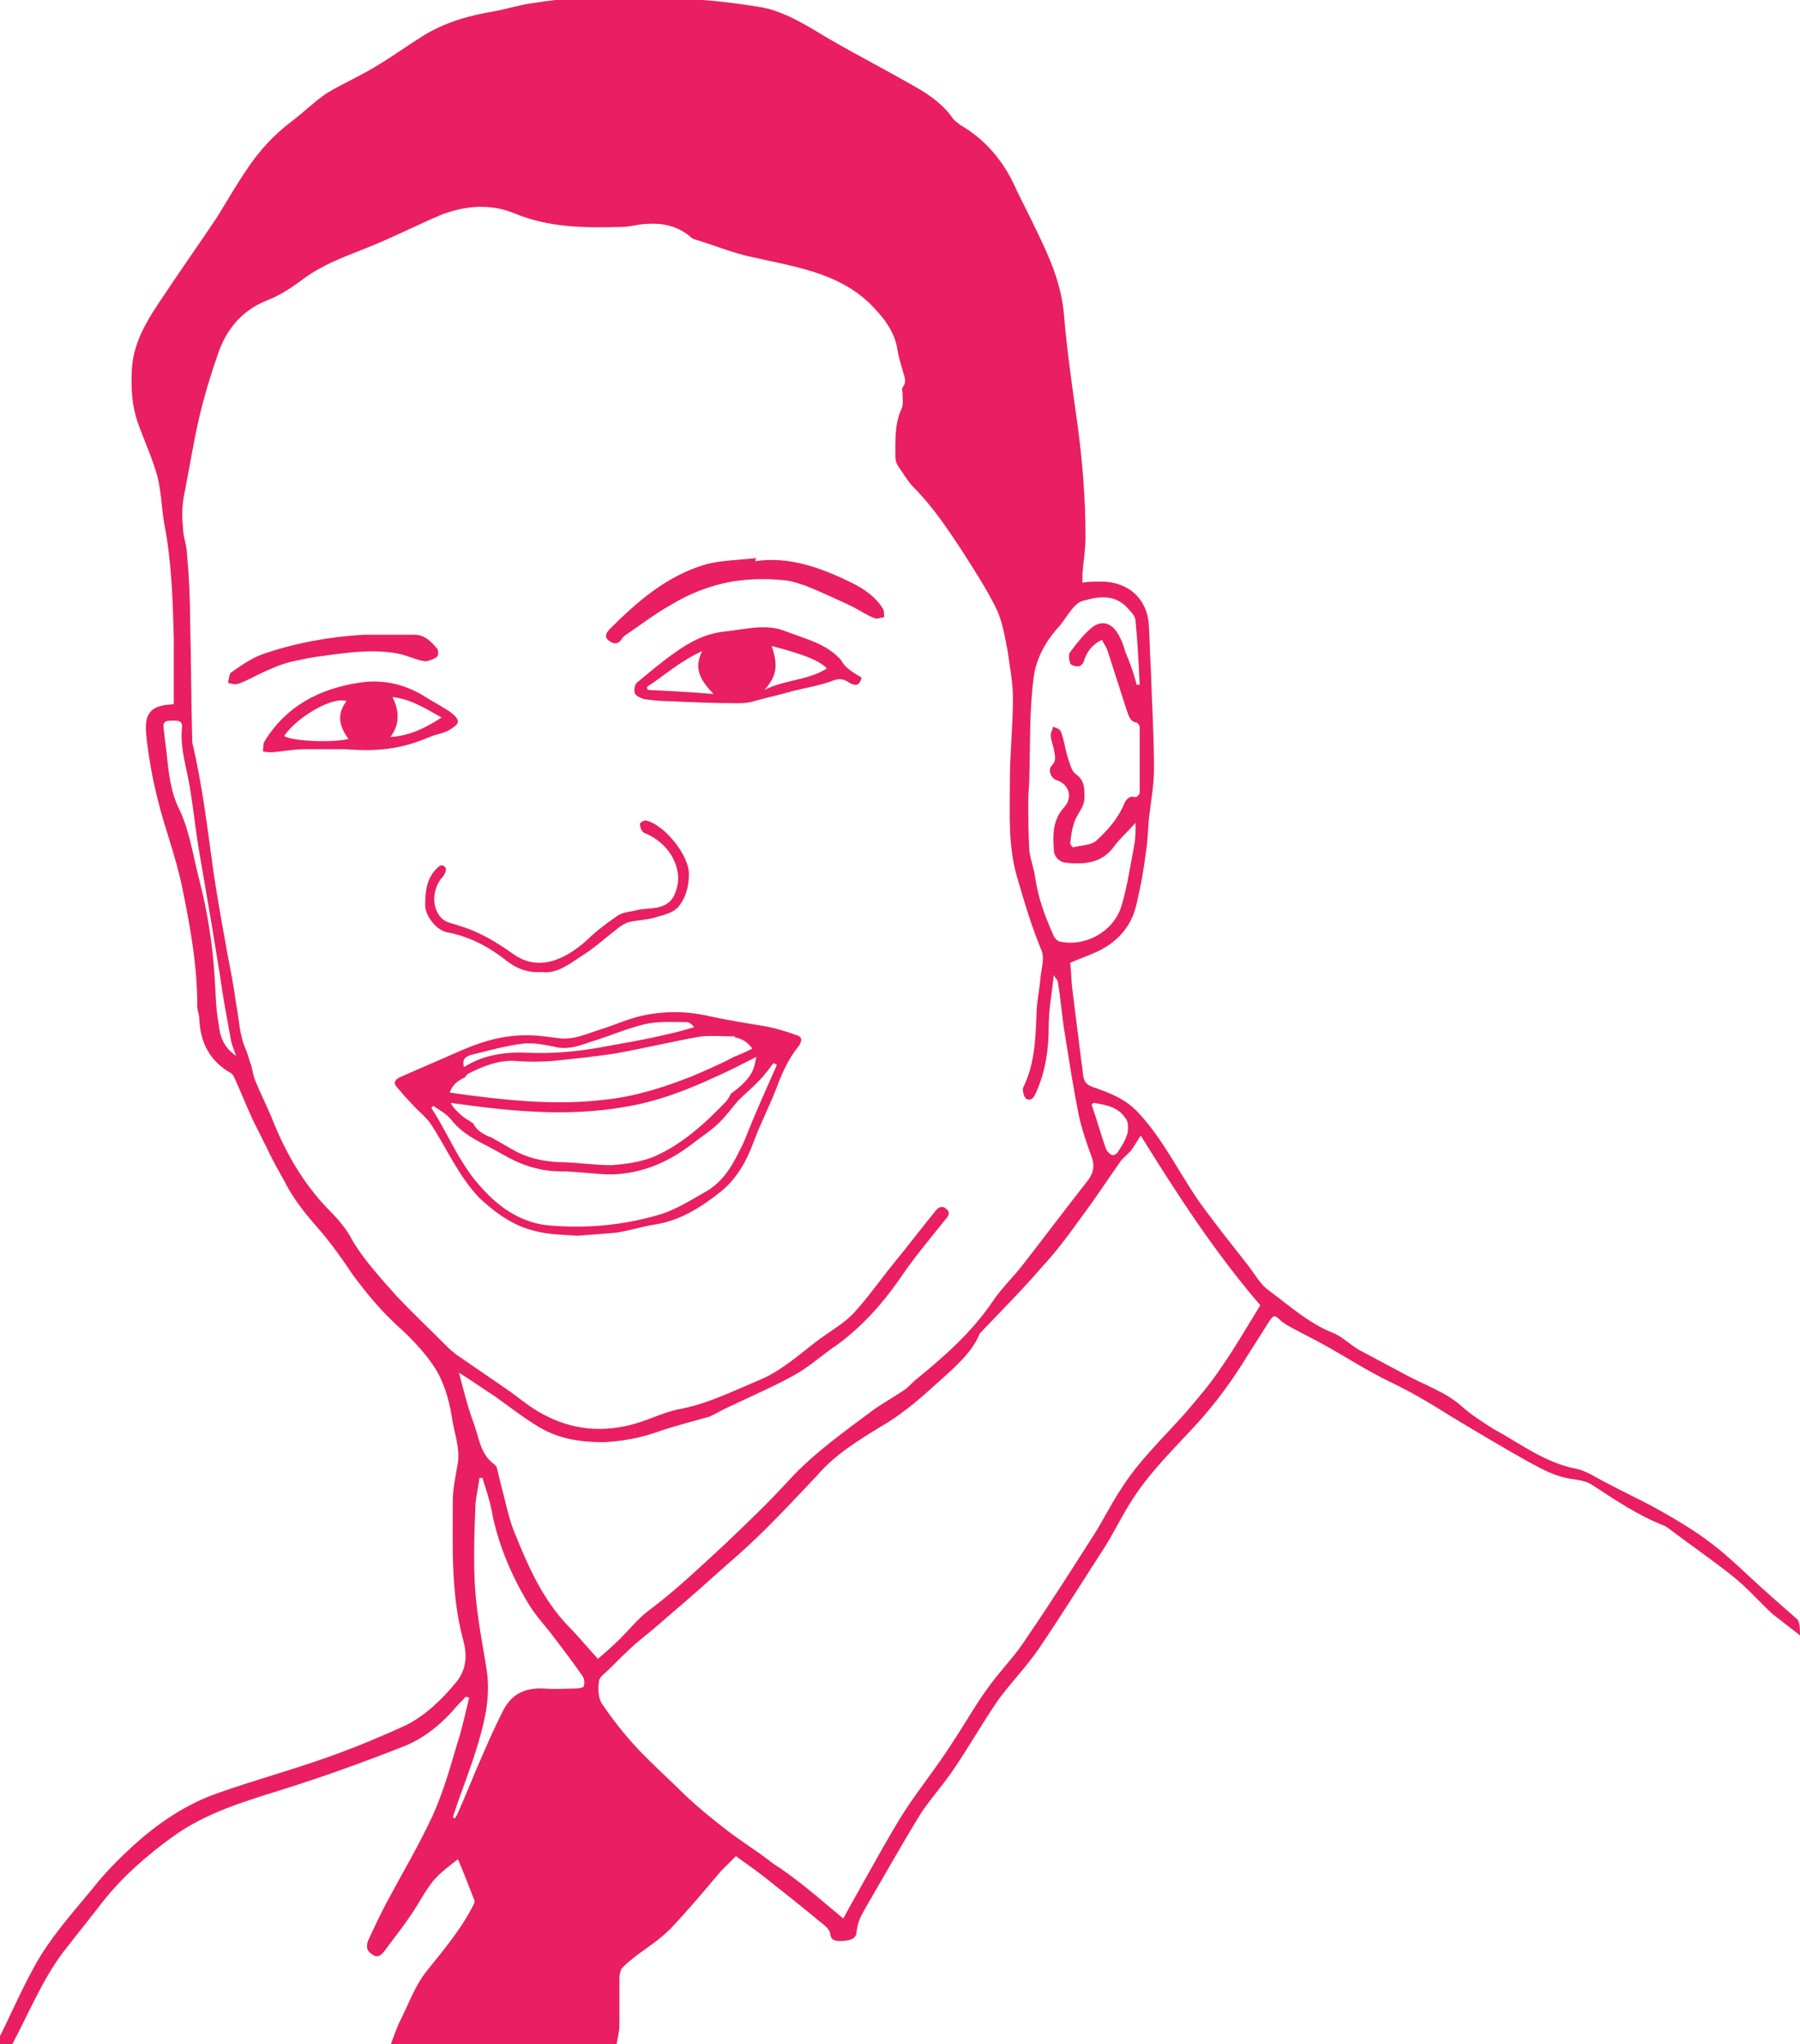 <?xml version="1.0" encoding="utf-8"?>
<!-- Generator: Adobe Illustrator 19.2.1, SVG Export Plug-In . SVG Version: 6.00 Build 0)  -->
<svg version="1.1" id="Layer_1" xmlns="http://www.w3.org/2000/svg" xmlns:xlink="http://www.w3.org/1999/xlink" x="0px" y="0px"
	 viewBox="0 0 176.1 200" style="enable-background:new 0 0 176.1 200;" xml:space="preserve">
<style type="text/css">
	.st0{fill:#E91E63;}
</style>
<g id="pharm-justin-red">
	<path class="st0" d="M176.1,160c-0.9-0.7-1.8-1.4-2.7-2.1c-1.3-1.2-2.5-2.6-3.9-3.7c-2-1.6-4.2-3.1-6.3-4.7
		c-0.1-0.1-0.2-0.1-0.3-0.2c-2.6-1-4.8-2.5-7.1-4c-0.6-0.4-1.3-0.5-2-0.6c-1.6-0.2-3-1-4.3-1.7c-2.5-1.4-5-2.9-7.5-4.4
		c-1.9-1.2-3.9-2.4-6-3.4c-2.3-1.1-4.4-2.5-6.6-3.7c-1.1-0.6-2.3-1.2-3.4-1.8c-0.2-0.1-0.4-0.3-0.6-0.4c-0.7-0.7-0.8-0.7-1.3,0.1
		c-0.7,1.1-1.4,2.2-2.1,3.3c-1.4,2.3-3,4.5-4.9,6.6c-2.3,2.5-4.7,4.8-6.5,7.7c-1,1.6-1.8,3.3-2.8,4.8c-2,3.1-4,6.3-6.1,9.4
		c-1.2,1.8-2.8,3.4-4.1,5.2c-1.5,2.2-2.8,4.5-4.3,6.7c-1,1.5-2.2,2.8-3.2,4.3c-1.9,3.1-3.7,6.3-5.5,9.4c-0.4,0.7-0.7,1.3-0.8,2.2
		c0,0.7-0.7,0.9-1.5,0.9c-0.6,0-1,0-1.1-0.8c-0.1-0.4-0.6-0.8-1-1.1c-1.8-1.5-3.7-3-5.6-4.5c-0.9-0.7-1.8-1.3-2.6-1.9
		c-0.6,0.6-1,1-1.5,1.5c-1.6,1.9-3.2,3.8-4.9,5.6c-1,1-2.2,1.8-3.3,2.6c-0.5,0.4-1,0.8-1.4,1.2c-0.2,0.2-0.2,0.5-0.3,0.8
		c0,1.6,0,3.2,0,4.8c0,0.7-0.2,1.4-0.3,2c-7.4,0-14.7,0-22.1,0c0.3-0.8,0.6-1.7,1-2.5c0.8-1.6,1.4-3.3,2.5-4.7c1.6-2,3.3-4,4.5-6.3
		c0.1-0.2,0.3-0.5,0.2-0.7c-0.5-1.3-1-2.6-1.6-4c-0.9,0.7-1.7,1.3-2.4,2.1c-0.9,1.1-1.5,2.4-2.3,3.5c-0.8,1.2-1.7,2.3-2.5,3.4
		c-0.3,0.4-0.7,0.7-1.2,0.3c-0.5-0.3-0.6-0.7-0.4-1.3c0.6-1.3,1.2-2.6,1.9-3.9c1.5-2.8,3.1-5.5,4.4-8.3c1-2.2,1.7-4.6,2.4-7
		c0.5-1.5,0.8-3,1.2-4.6c-0.1,0-0.2-0.1-0.3-0.1c-0.1,0.1-0.2,0.1-0.2,0.2c-0.2,0.2-0.4,0.4-0.6,0.6c-1.5,1.8-3.3,3.3-5.4,4.1
		c-3.8,1.5-7.7,2.9-11.5,4.1c-3.8,1.2-7.7,2.3-11,4.7c-2.5,1.8-4.9,3.9-6.8,6.3c-1.3,1.7-2.7,3.4-4,5.1c-2,2.7-3.3,5.9-4.9,8.9
		c-0.5,0-1.1,0-1.6,0c1.5-2.9,2.7-5.9,4.4-8.7c1.5-2.4,3.4-4.5,5.2-6.7c1.1-1.4,2.4-2.7,3.7-3.9c2.5-2.3,5.3-4.2,8.5-5.3
		c3.7-1.3,7.4-2.3,11-3.6c2.5-0.9,4.9-1.9,7.3-3c2-1,3.6-2.6,5-4.3c1-1.3,1-2.7,0.6-4.1c-1.2-4.5-1-9.1-1-13.6
		c0-1.2,0.3-2.5,0.5-3.7c0.2-1.6-0.4-3-0.6-4.5c-0.3-1.8-0.8-3.5-1.8-5c-0.9-1.3-2-2.5-3.2-3.6c-1.8-1.6-3.3-3.4-4.7-5.3
		c-1-1.5-2-2.9-3.1-4.2c-1.3-1.5-2.6-3-3.5-4.8c-0.6-1.1-1.2-2.1-1.7-3.2c-0.5-1-1-2-1.5-3c-0.6-1.3-1.1-2.6-1.7-3.9
		c-0.1-0.2-0.2-0.5-0.4-0.6c-2.1-1.2-3-3-3.1-5.3c0-0.4-0.2-0.8-0.2-1.3c0-4-0.7-7.8-1.5-11.7c-0.6-2.9-1.7-5.7-2.4-8.6
		c-0.5-2-0.9-4.2-1.1-6.3c-0.2-2.2,0.6-2.8,2.7-2.9c0-0.6,0-1.3,0-1.9c0-1.5,0-3.1,0-4.6c-0.1-3.7-0.2-7.3-0.9-11
		c-0.3-1.6-0.3-3.2-0.7-4.8c-0.5-1.8-1.3-3.5-1.9-5.2c-0.6-1.7-0.7-3.4-0.6-5.3c0.2-3,1.8-5.2,3.4-7.6s3.3-4.8,4.9-7.2
		c1-1.6,1.9-3.2,3-4.8c1.2-1.8,2.6-3.3,4.3-4.6c1.2-0.9,2.3-2,3.5-2.8c1.5-0.9,3.1-1.6,4.6-2.5c1.7-1,3.2-2.1,4.8-3.1
		c2.1-1.3,4.5-2,7-2.4c1-0.2,2.1-0.5,3.1-0.7c1.3-0.2,2.6-0.4,3.9-0.5c3.9-0.1,7.8-0.1,11.7,0C69.5,0,72,0.3,74.4,0.7
		c1.8,0.3,3.5,1.2,5.2,2.2c2.6,1.6,5.3,3,8,4.5c2.1,1.2,4.3,2.2,5.7,4.3c0.2,0.2,0.4,0.3,0.6,0.5c2.6,1.5,4.4,3.7,5.6,6.5
		c0.8,1.6,1.6,3.2,2.4,4.9c1.1,2.3,2,4.7,2.2,7.3c0.3,3.5,0.8,7,1.3,10.5c0.5,3.7,0.8,7.4,0.8,11.1c0,1.2-0.2,2.4-0.3,3.6
		c0,0.3,0,0.5,0,0.9c0.6-0.1,1.2-0.1,1.8-0.1c2.7,0,4.6,1.7,4.7,4.4c0.1,1.5,0.1,2.9,0.2,4.4c0.1,3.2,0.3,6.4,0.3,9.5
		c0,1.6-0.3,3.2-0.5,4.9c-0.1,1.1-0.1,2.2-0.3,3.3c-0.2,1.7-0.5,3.3-0.9,5c-0.5,2.4-2.1,4-4.3,4.9c-0.7,0.3-1.3,0.5-2.2,0.9
		c0.1,0.8,0.1,1.6,0.2,2.5c0.3,2.4,0.6,4.8,0.9,7.2c0.1,0.5,0.1,1,0.2,1.5c0.2,0.9,0.9,0.9,1.6,1.2c1.4,0.5,2.7,1.1,3.8,2.3
		c2.6,2.8,4.1,6.2,6.3,9.2c1.4,1.9,2.9,3.8,4.4,5.7c0.7,0.9,1.2,1.9,2.1,2.5c2,1.5,3.9,3.2,6.2,4.1c1,0.4,1.8,1.3,2.8,1.8
		c1.5,0.8,3,1.6,4.5,2.4c1.7,0.9,3.7,1.6,5.2,2.9c1,0.9,2.1,1.6,3.2,2.3c2.6,1.4,5,3.3,8.1,3.9c1,0.2,2,0.9,3,1.4
		c1.5,0.8,3,1.5,4.5,2.3c4.9,2.7,6.4,4,9.4,6.8c1.5,1.4,3.1,2.8,4.7,4.2C176.1,158.7,176.1,159.4,176.1,160z M58.5,162.3
		c0.8-0.7,1.5-1.3,2.2-2c0.9-0.9,1.7-1.9,2.6-2.6c2.7-2,5.1-4.3,7.6-6.6c2.2-2.1,4.4-4.2,6.4-6.4c2.4-2.6,5.4-4.7,8.2-6.8
		c1-0.7,2.1-1.3,3.1-2c0.4-0.3,0.7-0.7,1.1-1c2.7-2.2,5.3-4.5,7.3-7.4c0.9-1.4,2.1-2.5,3.1-3.8c2.1-2.7,4.2-5.5,6.4-8.3
		c0.5-0.7,0.6-1.4,0.3-2.2c-0.5-1.4-1-2.8-1.3-4.3c-0.5-2.5-0.9-5.1-1.3-7.6c-0.3-1.7-0.4-3.4-0.7-5.2c0-0.2-0.2-0.3-0.4-0.7
		c-0.2,1.8-0.5,3.4-0.5,5c0,2.2-0.3,4.4-1.2,6.4c-0.2,0.5-0.5,1-1,0.7c-0.2-0.1-0.4-0.8-0.3-1.1c1.1-2.2,1.2-4.6,1.3-7
		c0-1.3,0.3-2.5,0.4-3.8c0.1-0.9,0.4-1.9,0.1-2.6c-1-2.4-1.7-4.8-2.4-7.2c-0.9-3.1-0.7-6.2-0.7-9.4c0-2.7,0.3-5.4,0.3-8.1
		c0-1.5-0.3-3-0.5-4.5c-0.3-1.5-0.5-3-1.2-4.4c-1-2-2.2-3.8-3.4-5.7c-1.4-2.1-2.8-4.2-4.6-6c-0.6-0.6-1.1-1.5-1.6-2.2
		c-0.1-0.2-0.2-0.5-0.2-0.7c0-1.6-0.1-3.3,0.6-4.8c0.2-0.4,0.1-1,0.1-1.5c0-0.2-0.1-0.4,0-0.6c0.5-0.6,0.1-1.2,0-1.7
		c-0.2-0.7-0.4-1.3-0.5-2c-0.3-1.9-1.5-3.3-2.7-4.5c-3.1-3-7.3-3.6-11.3-4.5c-2-0.4-3.9-1.2-5.9-1.8c-0.1,0-0.1-0.1-0.2-0.1
		c-1.2-1.1-2.7-1.5-4.3-1.4c-0.9,0-1.7,0.3-2.5,0.3c-3.6,0.1-7.1,0.1-10.5-1.3c-2.4-1-4.8-0.8-7.2,0.1c-2.6,1.1-5.1,2.4-7.7,3.4
		c-2,0.8-3.9,1.5-5.7,2.8c-1.2,0.9-2.4,1.7-3.7,2.2c-2.5,1-4,2.9-4.8,5.3c-0.7,2-1.3,4-1.8,6.1c-0.6,2.6-1,5.2-1.5,7.7
		c-0.2,1-0.2,2.1-0.1,3.1c0,0.9,0.4,1.8,0.4,2.7c0.2,2.1,0.3,4.3,0.3,6.4c0.1,3.8,0.1,7.7,0.2,11.5c0,0.1,0,0.3,0,0.4
		c1,4.2,1.5,8.5,2.1,12.8c0.4,2.7,0.9,5.4,1.4,8.2c0.3,1.5,0.6,3.1,0.8,4.6c0.3,1.5,0.3,3.1,1,4.6c0.2,0.5,0.3,1,0.5,1.5
		c0.1,0.5,0.2,1,0.4,1.5c0.5,1.2,1.1,2.4,1.6,3.6c1.3,3.3,3,6.3,5.5,8.9c0.9,0.9,1.8,1.9,2.4,3.1c1.2,2,2.8,3.7,4.3,5.4
		c1.7,1.8,3.5,3.5,5.2,5.2c0.2,0.2,0.4,0.3,0.6,0.5c1.6,1.1,3.2,2.2,4.8,3.3c1.2,0.8,2.3,1.8,3.6,2.5c2.9,1.6,5.9,1.9,9.1,1
		c1.4-0.4,2.8-1.1,4.2-1.4c2.8-0.5,5.2-1.7,7.8-2.8c2.3-0.9,4.1-2.6,6.1-4.1c1.1-0.8,2.3-1.5,3.2-2.4c1.5-1.6,2.8-3.5,4.2-5.2
		c1.3-1.6,2.6-3.3,3.9-4.9c0.3-0.4,0.7-0.6,1.1-0.2c0.4,0.3,0.2,0.7-0.1,1c-1.6,2-3.2,3.9-4.6,6c-1.7,2.4-3.6,4.5-5.9,6.2
		c-1.5,1-2.9,2.3-4.4,3.1c-2,1.1-4.1,2-6.2,3c-0.7,0.3-1.3,0.7-2,1c-1.7,0.5-3.4,0.9-5.1,1.5c-1.7,0.6-3.4,0.9-5.2,1
		c-2.3,0-4.4-0.3-6.4-1.5c-1.5-0.9-2.9-2-4.3-3c-1.1-0.7-2.2-1.5-3.5-2.3c0.5,1.9,0.9,3.5,1.5,5.1c0.5,1.4,0.6,2.9,2,3.9
		c0.1,0.1,0.2,0.2,0.2,0.3c0.2,0.7,0.3,1.3,0.5,2c0.4,1.5,0.7,3.1,1.3,4.5c1.3,3.2,2.7,6.4,5.2,9C56.5,160,57.4,161.1,58.5,162.3z
		 M82.5,187.7c0.7-1.3,1.4-2.5,2-3.6c1.3-2.3,2.6-4.7,4-6.9c1.5-2.3,3.3-4.5,4.8-6.9c1.2-1.8,2.3-3.8,3.6-5.5
		c1.1-1.5,2.5-2.9,3.5-4.5c2.2-3.2,4.3-6.5,6.4-9.8c1-1.5,1.8-3.2,2.8-4.7c1.8-2.9,4.2-5.1,6.4-7.6c1.2-1.4,2.4-2.8,3.4-4.3
		c1.4-2,2.6-4.1,3.9-6.2c-4.4-5.1-8.1-10.8-11.7-16.6c-0.4,0.6-0.6,1-0.9,1.4c-0.4,0.5-0.9,0.8-1.2,1.3c-1.2,1.7-2.3,3.4-3.5,5
		c-1.3,1.8-2.6,3.6-4.1,5.2c-1.8,2.1-3.8,4.1-5.7,6.1c-0.1,0.2-0.4,0.3-0.4,0.5c-0.7,1.6-2,2.8-3.2,3.9c-2,1.8-3.9,3.6-6.3,5
		c-2.3,1.4-4.6,2.8-6.4,4.9c-1.6,1.7-3.2,3.4-4.8,5c-1.3,1.3-2.6,2.5-4,3.7c-1.9,1.7-3.8,3.4-5.7,5c-1,0.9-2.1,1.8-3.2,2.7
		c-0.9,0.8-1.8,1.7-2.7,2.6c-0.3,0.3-0.9,0.7-0.9,1.1c-0.1,0.7-0.1,1.6,0.3,2.2c1,1.5,2.2,3,3.4,4.3c1.6,1.7,3.3,3.2,4.9,4.8
		c1.2,1.1,2.4,2.1,3.7,3.1c1.5,1.2,3.2,2.2,4.7,3.4C78.1,183.9,80.2,185.8,82.5,187.7z M111.2,67c0.1,0,0.2,0,0.3,0
		c-0.1-2.1-0.2-4.1-0.4-6.2c0-0.4-0.3-0.8-0.6-1.1c-1.3-1.6-2.9-1.4-4.6-0.9c-0.4,0.1-0.8,0.5-1.1,0.9c-0.4,0.5-0.7,1-1.1,1.5
		c-1.4,1.5-2.4,3.3-2.6,5.3c-0.4,3.2-0.3,6.4-0.4,9.7c0,0.7-0.1,1.3-0.1,2c0,1.7,0,3.3,0.1,5c0.1,0.9,0.5,1.9,0.6,2.8
		c0.3,2,1,3.8,1.8,5.6c0.1,0.2,0.3,0.4,0.5,0.5c2.5,0.6,5.3-0.9,6.1-3.4c0.6-2,0.9-4.1,1.3-6.2c0.1-0.6,0.1-1.3,0.1-2
		c-0.7,0.8-1.5,1.5-2.1,2.3c-1.2,1.7-3,1.8-4.8,1.6c-0.6-0.1-1.1-0.6-1.1-1.3c-0.1-1.5-0.1-2.9,1-4.1c0.9-1,0.5-2.3-0.8-2.7
		c-0.5-0.2-0.8-1-0.4-1.4c0.5-0.5,0.3-1,0.2-1.6c-0.1-0.5-0.3-0.9-0.3-1.4c0-0.3,0.2-0.5,0.2-0.8c0.3,0.1,0.7,0.2,0.8,0.5
		c0.3,0.8,0.4,1.6,0.6,2.3c0.2,0.6,0.4,1.5,0.8,1.8c0.9,0.6,0.9,1.4,0.9,2.3s-0.6,1.5-0.9,2.2s-0.4,1.5-0.5,2.3
		c0,0.1,0.2,0.4,0.3,0.4c0.8-0.2,1.7-0.2,2.2-0.6c1.1-1,2.2-2.2,2.8-3.7c0.2-0.4,0.5-0.8,1.1-0.6c0.1,0,0.4-0.3,0.4-0.4
		c0-2.2,0-4.3,0-6.5c0-0.1-0.2-0.4-0.3-0.4c-0.7-0.1-0.8-0.8-1-1.3c-0.6-1.9-1.2-3.7-1.8-5.6c-0.1-0.4-0.4-0.8-0.6-1.2
		c-1,0.5-1.5,1.2-1.8,2.2c-0.1,0.2-0.3,0.4-0.5,0.4c-0.3,0-0.7-0.1-0.8-0.3c-0.1-0.3-0.2-0.9,0-1.1c0.6-0.8,1.2-1.6,2-2.3
		c0.9-0.8,1.9-0.7,2.6,0.4c0.4,0.6,0.6,1.2,0.8,1.9C110.5,64.7,110.9,65.8,111.2,67z M44.3,177.8c0.1,0,0.1,0.1,0.2,0.1
		c0.1-0.1,0.1-0.2,0.2-0.3c0.9-2,1.7-4.1,2.6-6.1c0.6-1.4,1.2-2.7,1.9-4.1c0.8-1.6,2.1-2.3,4-2.2c1.1,0.1,2.2,0,3.2,0
		c0.2,0,0.7-0.1,0.7-0.2c0.1-0.3,0.1-0.7-0.1-1c-0.9-1.3-1.8-2.5-2.8-3.8c-0.8-1.1-1.8-2.1-2.5-3.3c-1.7-2.8-3-5.9-3.6-9.1
		c-0.2-1.1-0.6-2.2-0.9-3.2c-0.1,0-0.2,0-0.3,0c-0.1,1-0.4,2-0.4,3c-0.1,2.7-0.2,5.4,0,8.1c0.2,2.6,0.7,5.1,1.1,7.6
		c0.4,2.5-0.1,4.8-0.8,7.2C46.1,172.9,45.1,175.3,44.3,177.8z M23.1,103.3c-0.2-0.6-0.4-1-0.5-1.5c-0.4-2.2-0.8-4.3-1.1-6.5
		c-0.3-1.8-0.6-3.7-0.9-5.5c-0.4-2.3-0.8-4.7-1.2-7c-0.3-1.9-0.5-3.8-0.8-5.6c-0.3-2-1-3.9-0.8-6c0.1-0.7-0.4-0.7-0.9-0.7
		s-1,0-0.9,0.7c0.1,0.8,0.2,1.7,0.3,2.5c0.2,1.9,0.4,3.9,1.3,5.6c1,2.2,1.3,4.5,1.9,6.8c0.8,3.1,1.3,6.3,1.5,9.5
		c0.1,1.5,0.1,3.1,0.4,4.6C21.5,101.4,21.9,102.5,23.1,103.3z M107,107.9c-0.1,0.1-0.2,0.1-0.2,0.2c0.5,1.4,0.9,2.9,1.4,4.3
		c0.1,0.2,0.3,0.5,0.6,0.6c0.1,0.1,0.4-0.1,0.5-0.2c0.4-0.6,0.8-1.2,1-1.9c0.1-0.5,0.1-1.2-0.2-1.5
		C109.4,108.3,108.2,108.1,107,107.9z"/>
	<path class="st0" d="M78,101.3c-1.1-0.4-2.1-0.7-3.2-0.9c-1.8-0.3-3.7-0.6-5.5-1c-2.2-0.5-4.4-0.5-6.6,0c-1.3,0.3-2.6,0.9-3.9,1.3
		c-1.3,0.4-2.5,1-3.9,0.9c-1-0.1-2-0.3-3-0.3c-2.3-0.1-4.5,0.5-6.6,1.4c-2.1,0.9-4.1,1.8-6.2,2.7c-0.4,0.2-0.6,0.5-0.4,0.8
		c0.5,0.6,1,1.2,1.5,1.7c0.6,0.7,1.4,1.3,1.9,2c1.6,2.4,2.7,5.1,4.8,7.3c1.6,1.5,3.3,2.7,5.3,3.2c1.4,0.4,2.9,0.4,4.3,0.5
		c1.4-0.1,2.6-0.2,3.8-0.3c1.3-0.2,2.5-0.6,3.8-0.8c2.5-0.4,4.5-1.7,6.4-3.2c1.5-1.2,2.5-2.9,3.2-4.8c0.7-1.9,1.7-3.8,2.4-5.7
		c0.5-1.3,1.1-2.6,2-3.7C78.4,102,78.6,101.5,78,101.3z M73.8,104.3c-0.3,1.1-1.3,2-2.3,2.7c-0.1,0.3-0.3,0.5-0.4,0.7
		c-2.1,2.2-4.4,4.3-7.2,5.5c-1.3,0.5-2.7,0.7-4.1,0.8c-1.7,0-3.5-0.3-5.2-0.3c-1.6-0.1-3-0.4-4.4-1.2c-0.7-0.4-1.4-0.8-2.1-1.2
		c-0.8-0.3-1.5-0.7-1.8-1.4c-0.1,0-0.2-0.1-0.3-0.2c-0.4-0.2-0.8-0.5-1.1-0.8c-0.4-0.4-0.7-0.7-0.8-1c5.6,0.8,11.3,1.4,17,0.4
		c3.1-0.5,6-1.6,8.8-2.9c1.4-0.6,2.7-1.3,4.1-2C73.9,103.7,73.9,104,73.8,104.3z M46.1,103.2c1.7-0.4,3.4-0.9,5.1-1.1
		c1-0.1,2,0.1,3,0.3c1.5,0.4,2.7-0.2,4-0.6c1.6-0.5,3.2-1.2,4.9-1.6c1.3-0.3,2.7-0.2,4.1-0.2c0.2,0,0.5,0.2,0.7,0.5
		c-1,0.3-2.1,0.6-3.1,0.8c-2.1,0.5-4.1,0.8-6.2,1.2c-2.3,0.4-4.6,0.6-7,0.5c-2.2-0.1-4.3,0.2-6.2,1.4
		C45.1,103.5,45.8,103.3,46.1,103.2z M45.5,105.4c0.1-0.2,0.2-0.3,0.4-0.4c1.4-0.7,2.9-1.3,4.5-1.2c1.2,0.1,2.5,0.1,3.7,0
		c1.9-0.2,3.9-0.4,5.9-0.7c2.9-0.5,5.7-1.2,8.6-1.7c1-0.1,2.1,0,3.3,0c0,0,0,0,0,0.1c0.7,0.1,1.3,0.5,1.7,1.1
		c-0.6,0.3-1.5,0.7-1.8,0.8c-1.3,0.7-2.7,1.3-4.1,1.9c-2.8,1.1-5.6,2-8.6,2.3c-5,0.6-10.1,0-15.1-0.7
		C44.2,106.2,44.8,105.7,45.5,105.4z M73.6,109.7c-0.3,0.7-0.6,1.5-0.9,2.2c-0.9,1.8-1.7,3.5-3.5,4.6c-1.6,0.9-3.1,1.9-4.9,2.4
		c-3.5,1-7,1.3-10.5,1c-2.6-0.2-4.8-1.6-6.6-3.6c-2.2-2.3-3.3-5.3-5-7.9c0.1-0.1,0.1-0.1,0.2-0.2c0.6,0.4,1.3,0.8,1.7,1.3
		c1.3,1.7,3.3,2.4,5,3.4s3.6,1.7,5.7,1.7c1.7,0,3.4,0.3,5.1,0.3c3.1-0.1,5.7-1.3,8.1-3.2c0.8-0.6,1.7-1.2,2.4-1.9
		c0.7-0.7,1.2-1.4,1.8-2.1c0.6-0.6,1.2-1.1,1.8-1.7c0.3-0.3,0.6-0.6,0.9-1c0.3-0.3,0.5-0.7,0.8-1c0.1,0.1,0.2,0.1,0.3,0.2
		C75.2,106,74.4,107.8,73.6,109.7z"/>
	<path class="st0" d="M84.3,66.3c-0.2,0.7-0.5,0.9-1.2,0.5c-0.7-0.5-1.2-0.4-1.9-0.1c-1.2,0.4-2.4,0.6-3.6,0.9
		c-1.4,0.4-2.8,0.7-4.2,1.1c-0.5,0.1-1,0.1-1.4,0.1c-2.2,0-4.4-0.1-6.6-0.2c-0.8,0-1.6-0.1-2.4-0.2c-0.3-0.1-0.8-0.3-0.9-0.6
		c-0.1-0.3,0-0.8,0.2-1c1.2-1,2.5-2.1,3.8-3c1.4-1,2.9-1.8,4.7-2c2-0.2,4-0.8,5.9-0.1c2,0.8,4.1,1.2,5.6,2.9
		C82.7,65.4,83.5,65.8,84.3,66.3z M69.8,67.9c-1.2-1.3-2-2.4-1.1-4.2c-2.2,1-3.7,2.4-5.4,3.5c0,0.1,0,0.2,0.1,0.3
		C65.4,67.6,67.5,67.7,69.8,67.9z M74.8,67.5c1.9-1,4.2-0.9,6.1-2.1c-1-1.1-4-1.8-5.4-2.2C76.2,65.3,75.9,66.2,74.8,67.5z"/>
	<path class="st0" d="M33.8,73.3c-1.3,0-2.6,0-4,0c-1,0-2.1,0.2-3.1,0.3c-0.3,0-0.7,0-1-0.1c0.1-0.3,0-0.7,0.2-1
		c2.1-3.4,5.3-5.1,9.2-5.7c2.5-0.4,4.7,0.2,6.7,1.5c0.8,0.5,1.6,0.9,2.3,1.4c0.3,0.2,0.7,0.6,0.7,0.9s-0.5,0.6-0.8,0.8
		c-0.5,0.3-1.1,0.4-1.7,0.6C39.7,73.1,37.6,73.6,33.8,73.3z M27.8,72c0.6,0.5,4.6,0.7,6.3,0.3c-0.9-1.2-1.2-2.4-0.2-3.7
		C32.6,68.1,29.1,70.1,27.8,72z M43.2,70.2c-1.6-0.9-3-1.8-4.8-2c0.7,1.4,0.7,2.7-0.2,3.9C40,72,41.5,71.3,43.2,70.2z"/>
	<path class="st0" d="M73.9,54.9c3.4-0.5,6.5,0.7,9.4,2.1c1.2,0.6,2.4,1.4,3.1,2.6c0.1,0.2,0.1,0.6,0.1,0.8c-0.3,0-0.7,0.2-0.9,0.1
		c-0.8-0.3-1.5-0.8-2.3-1.2c-1.5-0.7-3-1.4-4.5-2c-0.6-0.2-1.2-0.4-1.8-0.5c-1.8-0.2-3.5-0.2-5.4,0.1c-2.2,0.4-4.2,1.2-6,2.3
		c-1.6,0.9-3,2-4.5,3c-0.1,0.1-0.2,0.2-0.2,0.2c-0.3,0.6-0.8,0.7-1.3,0.3c-0.6-0.4-0.2-0.9,0.1-1.2c2.7-2.7,5.6-5.2,9.4-6.3
		c1.6-0.4,3.2-0.4,4.9-0.6C73.9,54.7,73.9,54.8,73.9,54.9z"/>
	<path class="st0" d="M53,95.1c-1.5,0.1-2.6-0.4-3.7-1.3c-1.7-1.3-3.5-2.2-5.6-2.6c-1-0.2-2.1-1.6-2.1-2.6c0-1.3,0.1-2.5,1-3.5
		c0.3-0.3,0.6-0.7,1-0.2c0.1,0.2-0.1,0.7-0.3,0.9c-1.1,1.2-1.1,3.3,0.1,4.2c0.4,0.3,1.1,0.4,1.6,0.6c2,0.6,3.6,1.6,5.3,2.8
		c1.3,0.9,2.7,1,4.1,0.5c1.1-0.4,2.1-1.1,3-1.9c0.9-0.9,2-1.7,3-2.4c0.6-0.4,1.4-0.4,2.1-0.6c0.6-0.1,1.2-0.1,1.8-0.2
		c0.7-0.2,1.3-0.4,1.7-1.3c1-2.2-0.3-4.7-2.5-5.8c-0.2-0.1-0.5-0.2-0.6-0.3c-0.2-0.2-0.3-0.6-0.3-0.8c0.1-0.2,0.5-0.4,0.7-0.3
		c1.8,0.5,4.1,3.4,4.1,5.2c0,1.2-0.3,2.4-1.1,3.3c-0.5,0.5-1.3,0.7-2,0.9c-0.9,0.3-1.8,0.3-2.7,0.5c-0.4,0.1-0.7,0.3-1,0.5
		c-1.3,1-2.5,2.1-3.8,2.9C55.6,94.4,54.4,95.3,53,95.1z"/>
	<path class="st0" d="M35.6,62.1c1.6,0,3.2,0,4.9,0c1.1,0,1.7,0.7,2.3,1.4c0.1,0.2,0.1,0.7-0.1,0.8c-0.3,0.2-0.8,0.4-1.1,0.4
		c-0.8-0.1-1.6-0.5-2.4-0.7c-1.8-0.4-3.7-0.3-5.5-0.1c-1.7,0.2-3.3,0.4-5,0.8c-1,0.2-1.9,0.6-2.8,1s-1.7,0.9-2.6,1.2
		c-0.3,0.1-0.7,0-1-0.1c0.1-0.3,0.1-0.8,0.3-1c1-0.7,2-1.4,3.1-1.8C28.9,62.9,32.2,62.3,35.6,62.1z"/>
</g>
</svg>

